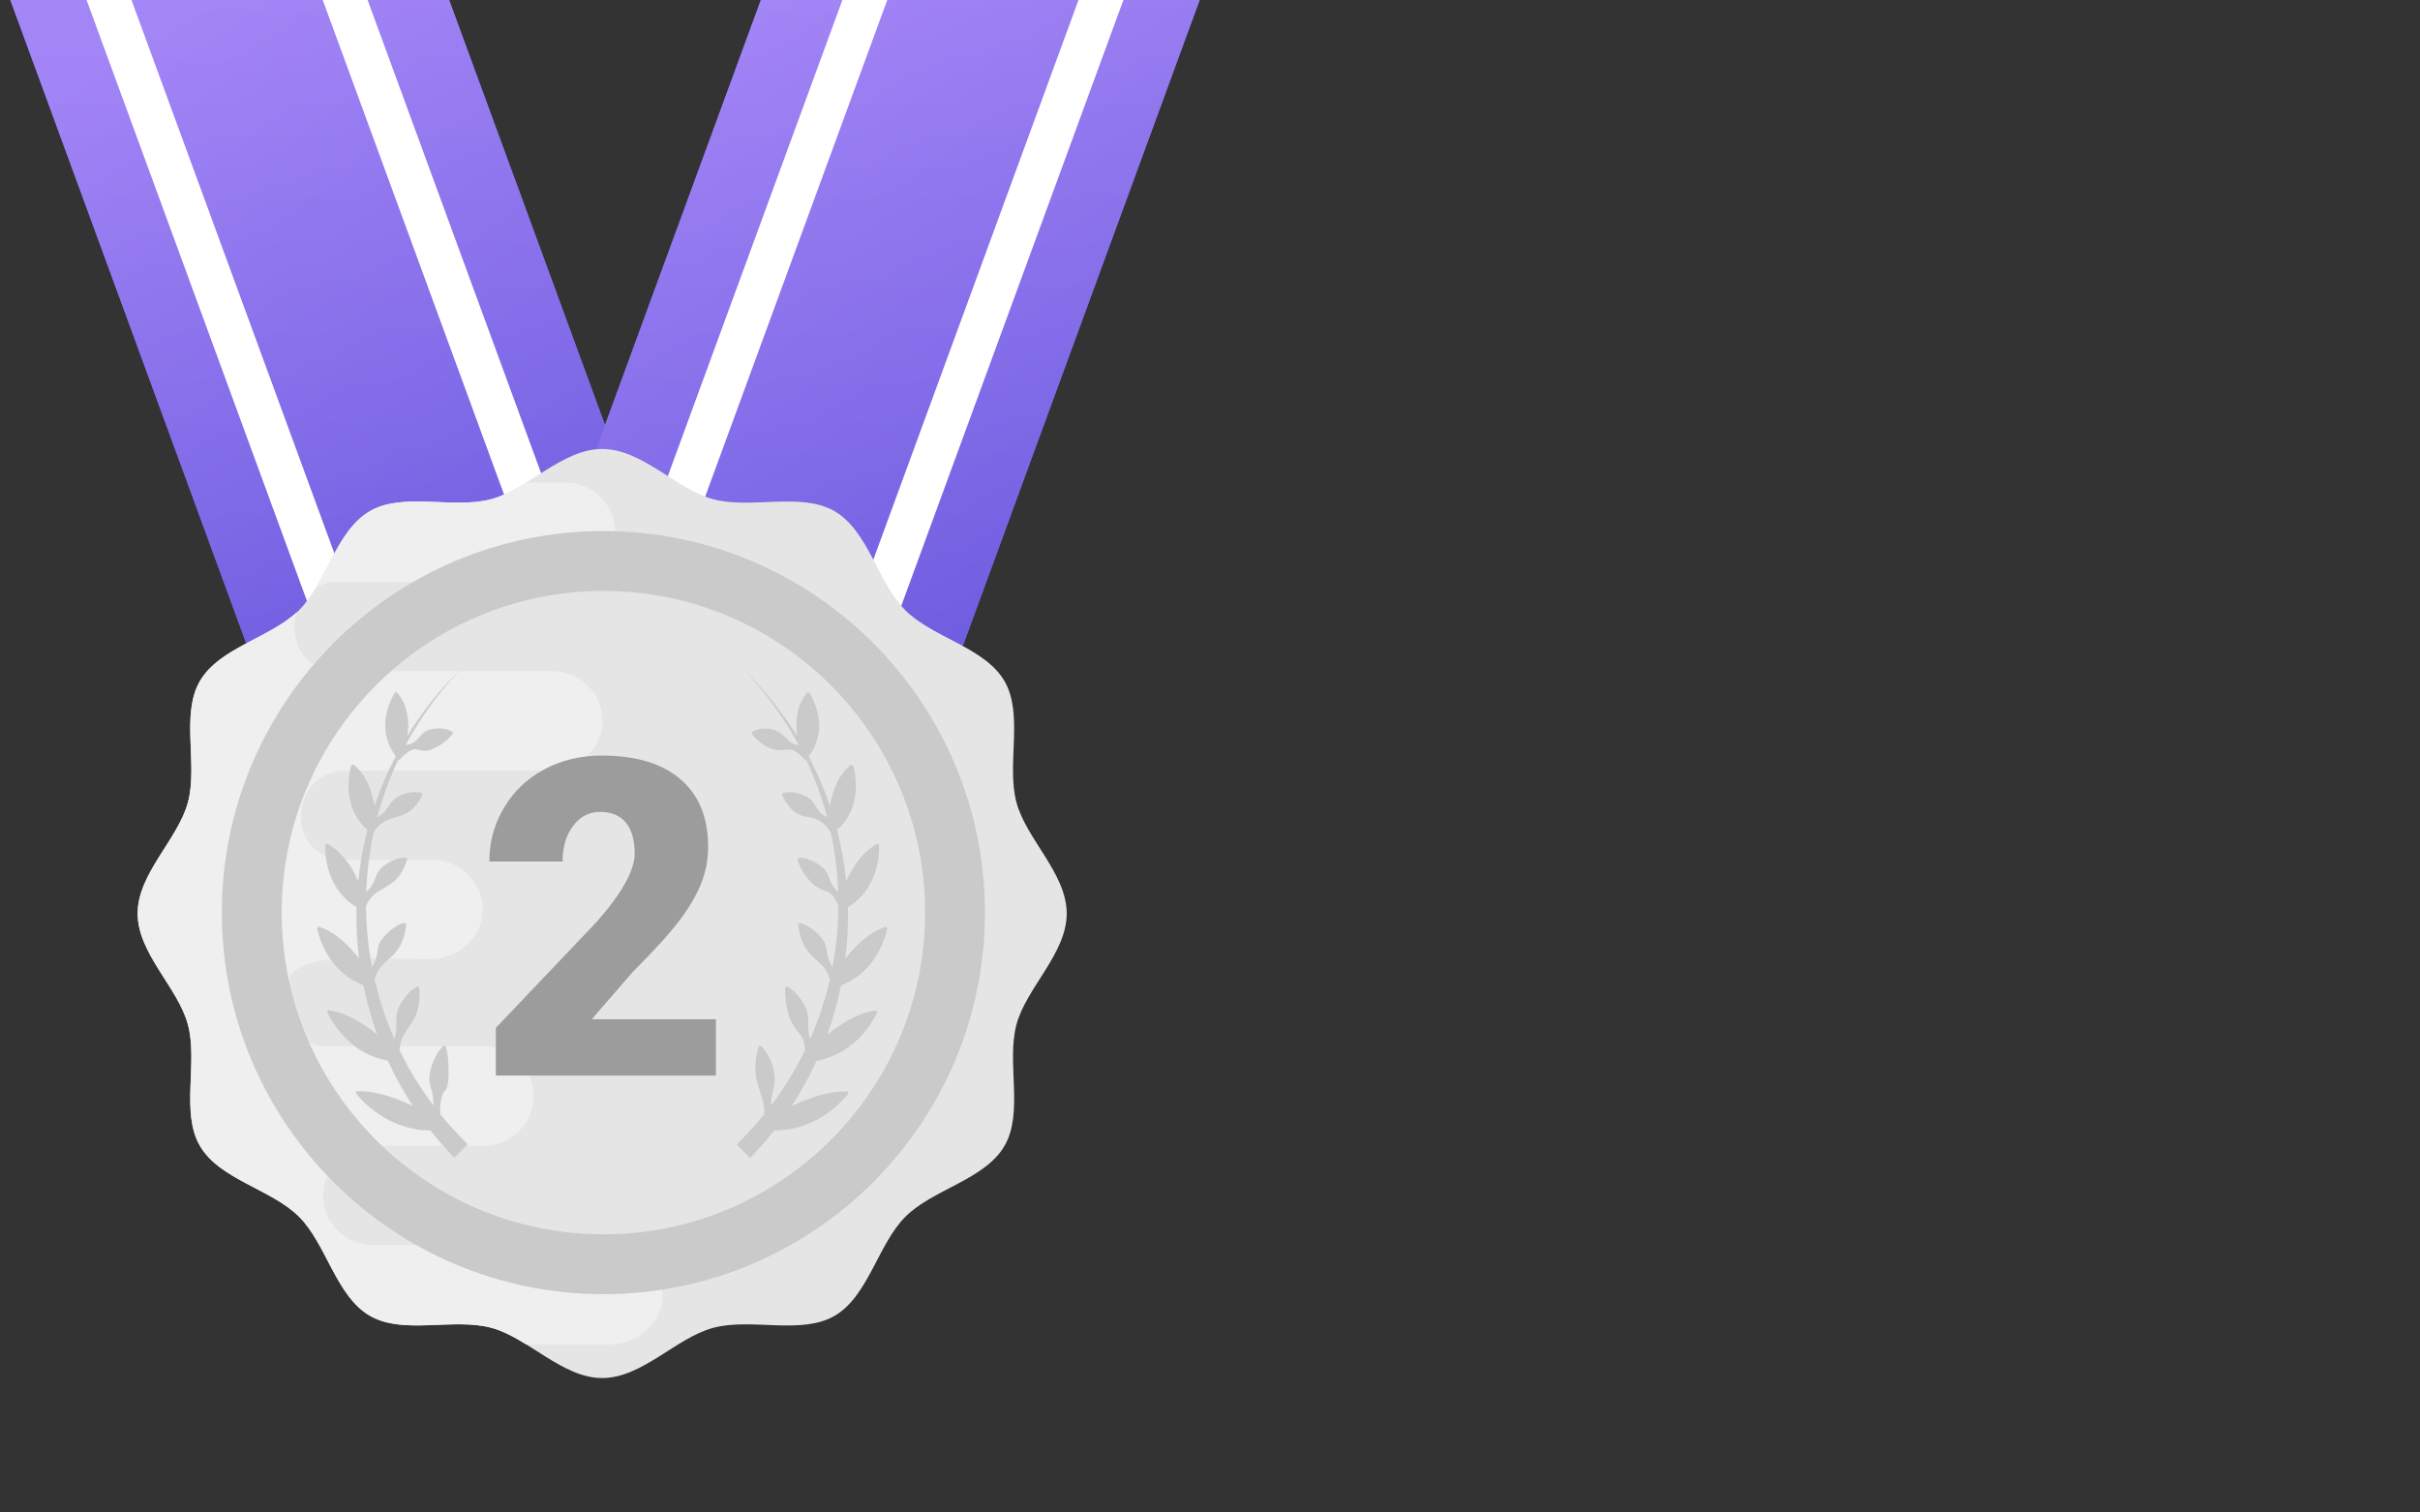 <svg width="72" height="45" viewBox="0 0 72 45" fill="none" xmlns="http://www.w3.org/2000/svg">
<rect x="0" y="0" width="72" height="45" fill="#333333" stroke="none"/>
<path d="M20.128 18.45L9.352 24.664L0.308 0H13.362L20.128 18.45Z" fill="#7165E3"/>
<path d="M20.128 18.45L9.352 24.664L0.308 0H13.362L20.128 18.45Z" fill="url(#paint0_linear)"/>
<path d="M20.128 18.45L9.352 24.664L0.308 0H13.362L20.128 18.45Z" fill="url(#paint1_linear)" fill-opacity="0.5"/>
<path d="M2.576 0L10.695 22.142L11.603 20.978L3.912 0H2.576Z" fill="white"/>
<path d="M9.602 0L17.72 22.142L18.629 20.978L10.937 0H9.602Z" fill="white"/>
<path d="M15.873 18.45L26.648 24.664L35.692 0H22.638L15.873 18.45Z" fill="#7165E3"/>
<path d="M15.873 18.45L26.648 24.664L35.692 0H22.638L15.873 18.45Z" fill="url(#paint2_linear)"/>
<path d="M15.873 18.45L26.648 24.664L35.692 0H22.638L15.873 18.45Z" fill="url(#paint3_linear)" fill-opacity="0.5"/>
<path d="M33.424 0L25.305 22.142L24.397 20.978L32.088 0H33.424Z" fill="white"/>
<path d="M26.398 0L18.28 22.142L17.371 20.978L25.063 0H26.398Z" fill="white"/>
<path d="M31.737 27.179C31.737 28.37 30.536 29.386 30.242 30.482C29.939 31.617 30.463 33.097 29.887 34.091C29.303 35.099 27.755 35.382 26.937 36.201C26.119 37.019 25.836 38.567 24.828 39.151C23.833 39.725 22.355 39.202 21.22 39.506C20.122 39.798 19.106 41 17.917 41C16.727 41 15.711 39.798 14.614 39.505C13.479 39.201 11.999 39.725 11.005 39.149C9.997 38.566 9.714 37.017 8.895 36.2C8.077 35.382 6.529 35.098 5.946 34.09C5.371 33.096 5.894 31.617 5.59 30.482C5.296 29.386 4.095 28.369 4.095 27.179C4.095 25.989 5.296 24.973 5.59 23.876C5.894 22.741 5.37 21.262 5.946 20.267C6.529 19.259 8.077 18.977 8.895 18.158C9.713 17.34 9.997 15.792 11.005 15.208C11.999 14.633 13.477 15.156 14.613 14.853C15.71 14.559 16.727 13.358 17.916 13.358C19.106 13.358 20.122 14.559 21.219 14.853C22.354 15.156 23.833 14.632 24.828 15.208C25.836 15.792 26.118 17.34 26.937 18.158C27.755 18.976 29.303 19.259 29.887 20.267C30.462 21.262 29.939 22.74 30.242 23.875C30.536 24.973 31.737 25.989 31.737 27.179Z" fill="#E5E5E5"/>
<path d="M12.879 25.589H10.202C9.518 25.589 8.957 25.028 8.957 24.344L8.966 24.259V24.24C8.957 23.519 9.546 22.929 10.267 22.929H16.358C17.164 22.929 17.876 22.331 17.925 21.524C17.963 20.679 17.289 19.967 16.443 19.967H9.993C9.281 19.967 8.749 19.369 8.759 18.656C8.759 18.647 8.759 18.647 8.759 18.637C8.759 18.628 8.759 18.628 8.759 18.618C8.757 18.475 8.792 18.341 8.831 18.211C7.999 18.985 6.516 19.281 5.947 20.265C5.372 21.26 5.895 22.738 5.591 23.874C5.298 24.972 4.096 25.988 4.096 27.177C4.096 28.367 5.298 29.383 5.591 30.48C5.895 31.615 5.371 33.095 5.947 34.088C6.531 35.096 8.079 35.378 8.897 36.197C9.714 37.015 9.998 38.564 11.006 39.147C12 39.722 13.479 39.199 14.615 39.503C14.967 39.597 15.311 39.787 15.656 39.999H18.157C18.954 39.999 19.666 39.4 19.713 38.603C19.752 37.748 19.077 37.046 18.232 37.046L11.091 37.043C10.249 37.043 9.57 36.338 9.615 35.486C9.657 34.688 10.375 34.088 11.175 34.088H14.435C15.232 34.066 15.874 33.413 15.874 32.611C15.874 31.794 15.209 31.129 14.392 31.129H9.702C9.018 31.129 8.458 30.569 8.468 29.886V29.782C8.357 28.208 10.212 28.537 12.794 28.537C13.6 28.537 14.312 27.939 14.361 27.141C14.398 26.291 13.724 25.589 12.879 25.589Z" fill="#F0EFEF"/>
<path d="M9.392 17.491C9.57 17.385 9.766 17.309 9.993 17.309H16.745C17.542 17.309 18.254 16.71 18.302 15.912C18.34 15.057 17.666 14.355 16.82 14.355H15.653C15.309 14.567 14.965 14.758 14.613 14.852C13.478 15.155 11.998 14.631 11.005 15.207C10.23 15.656 9.882 16.672 9.392 17.491Z" fill="#F0EFEF"/>
<path d="M17.953 15.8C11.693 15.8 6.6 20.892 6.6 27.152C6.6 33.412 11.693 38.505 17.953 38.505C24.212 38.505 29.305 33.413 29.305 27.152C29.304 20.892 24.211 15.8 17.953 15.8ZM17.953 36.724C12.675 36.724 8.381 32.431 8.381 27.152C8.381 21.874 12.675 17.581 17.953 17.581C23.23 17.581 27.524 21.874 27.524 27.152C27.524 32.431 23.23 36.724 17.953 36.724Z" fill="#CACACA"/>
<path d="M13.102 32.87C13.187 32.182 13.357 32.745 13.345 31.745C13.339 31.547 13.327 31.349 13.263 31.128C13.244 31.121 13.225 31.115 13.207 31.107C13.053 31.247 12.962 31.413 12.89 31.588C12.646 32.226 12.862 32.225 12.897 32.81C12.899 32.837 12.893 32.863 12.894 32.889C12.5 32.368 12.162 31.816 11.885 31.241C11.932 30.505 12.568 30.511 12.474 29.377C12.457 29.365 12.44 29.355 12.424 29.344C12.248 29.436 12.128 29.567 12.023 29.711C11.629 30.276 11.893 30.322 11.737 30.92C11.484 30.345 11.286 29.751 11.147 29.144C11.316 28.446 11.971 28.599 12.087 27.499C12.072 27.484 12.059 27.471 12.044 27.456C11.861 27.5 11.722 27.592 11.594 27.699C11.062 28.169 11.369 28.277 11.068 28.775C10.953 28.174 10.893 27.564 10.89 26.952C11.179 26.276 11.816 26.561 12.115 25.566C12.105 25.549 12.094 25.532 12.084 25.514C11.904 25.51 11.756 25.564 11.618 25.634C11.017 25.959 11.325 26.134 10.897 26.541C10.917 25.944 10.991 25.348 11.118 24.759C11.572 24.07 12.087 24.587 12.571 23.654C12.564 23.634 12.557 23.615 12.552 23.595C12.273 23.514 11.904 23.613 11.709 23.803C11.594 23.919 11.505 24.098 11.389 24.203C11.338 24.25 11.283 24.282 11.225 24.313C11.381 23.728 11.59 23.153 11.853 22.597C11.859 22.604 11.863 22.611 11.869 22.617C12.559 21.911 12.309 22.649 13.102 22.162C13.226 22.082 13.347 21.991 13.467 21.838C13.466 21.817 13.464 21.796 13.463 21.775C13.323 21.689 13.188 21.672 13.052 21.671C12.392 21.691 12.608 22.061 12.084 22.17C12.086 22.156 12.086 22.145 12.088 22.131C12.516 21.338 13.059 20.589 13.718 19.906C13.093 20.51 12.561 21.176 12.123 21.887C12.136 21.694 12.16 21.608 12.137 21.373C12.092 21.093 12.015 20.821 11.807 20.594C11.784 20.602 11.762 20.61 11.739 20.618C11.391 21.23 11.337 21.918 11.775 22.496C11.525 22.974 11.313 23.469 11.143 23.975C11.061 23.503 10.884 23.033 10.508 22.742C10.487 22.755 10.468 22.767 10.448 22.781C10.264 23.474 10.389 24.218 10.931 24.69C10.801 25.192 10.71 25.702 10.658 26.218C10.589 26.067 10.519 25.916 10.434 25.781C10.244 25.511 10.034 25.259 9.725 25.097C9.708 25.114 9.692 25.131 9.675 25.146C9.664 25.893 9.975 26.612 10.608 26.993C10.594 27.501 10.619 28.011 10.681 28.517C10.366 28.115 9.972 27.726 9.471 27.565C9.459 27.585 9.447 27.605 9.434 27.625C9.606 28.379 10.076 29.031 10.81 29.312C10.91 29.807 11.048 30.297 11.221 30.777C10.598 30.28 10.132 30.104 9.761 30.055C9.753 30.077 9.745 30.1 9.737 30.122C9.978 30.607 10.292 30.93 10.621 31.179C10.861 31.344 11.174 31.489 11.539 31.558C11.751 32.02 11.999 32.47 12.283 32.904C11.509 32.534 10.986 32.451 10.604 32.468C10.602 32.492 10.6 32.516 10.597 32.54C11.045 33.077 11.657 33.477 12.404 33.603C12.538 33.632 12.67 33.628 12.803 33.629C13.023 33.91 13.26 34.182 13.515 34.446C13.649 34.312 13.783 34.178 13.917 34.043C13.625 33.761 13.354 33.465 13.104 33.157C13.092 33.06 13.088 32.962 13.102 32.87Z" fill="#CACACA"/>
<path d="M24.612 30.782C24.786 30.301 24.922 29.812 25.022 29.317C25.758 29.035 26.227 28.381 26.398 27.629C26.386 27.609 26.373 27.59 26.361 27.57C25.859 27.731 25.466 28.12 25.152 28.521C25.214 28.014 25.238 27.505 25.225 26.997C25.857 26.617 26.17 25.898 26.157 25.151C26.141 25.134 26.125 25.117 26.108 25.102C25.665 25.333 25.385 25.767 25.175 26.222C25.124 25.707 25.032 25.196 24.903 24.694C25.442 24.234 25.57 23.478 25.386 22.785C25.366 22.773 25.346 22.759 25.326 22.747C24.949 23.037 24.773 23.507 24.691 23.98C24.52 23.474 24.309 22.979 24.058 22.5C24.071 22.485 24.082 22.469 24.094 22.453C24.179 22.341 24.247 22.22 24.284 22.083C24.331 21.95 24.365 21.812 24.374 21.661C24.373 21.352 24.316 21.012 24.094 20.624C24.072 20.616 24.049 20.607 24.027 20.599C23.685 20.973 23.681 21.417 23.711 21.893C23.272 21.183 22.74 20.516 22.115 19.912C22.776 20.595 23.318 21.345 23.745 22.137C23.748 22.149 23.749 22.162 23.75 22.175C23.457 22.115 23.417 21.944 23.181 21.786C22.962 21.644 22.605 21.637 22.372 21.779C22.371 21.801 22.369 21.821 22.367 21.842C22.528 22.048 22.862 22.297 23.114 22.318C23.564 22.351 23.498 22.143 23.965 22.621C23.971 22.614 23.975 22.607 23.981 22.601C24.244 23.157 24.453 23.732 24.608 24.316C24.113 24.059 24.396 23.779 23.734 23.601C23.594 23.567 23.447 23.55 23.283 23.599C23.276 23.618 23.271 23.638 23.264 23.657C23.804 24.701 24.183 23.96 24.716 24.763C24.843 25.351 24.918 25.949 24.938 26.545C24.518 26.147 24.83 25.969 24.217 25.637C24.078 25.567 23.931 25.513 23.751 25.518C23.741 25.535 23.73 25.552 23.72 25.57C23.82 25.905 24.09 26.256 24.283 26.376C24.651 26.601 24.731 26.456 24.945 26.956C24.941 27.567 24.882 28.177 24.767 28.778C24.465 28.281 24.773 28.173 24.241 27.703C24.113 27.595 23.974 27.503 23.791 27.459C23.776 27.474 23.762 27.488 23.749 27.502C23.866 28.608 24.521 28.454 24.689 29.147C24.55 29.753 24.352 30.349 24.099 30.923C23.947 30.336 24.209 30.282 23.813 29.714C23.707 29.57 23.587 29.441 23.413 29.347C23.396 29.358 23.379 29.369 23.362 29.38C23.331 29.749 23.448 30.245 23.58 30.471C23.789 30.821 23.921 30.787 23.95 31.244C23.671 31.819 23.335 32.371 22.941 32.892C22.945 32.48 23.026 32.525 23.049 32.164C23.069 31.816 22.897 31.355 22.628 31.11C22.609 31.117 22.59 31.124 22.572 31.131C22.253 32.237 22.812 32.546 22.73 33.163C22.479 33.471 22.208 33.767 21.916 34.05C22.05 34.184 22.184 34.318 22.319 34.453C22.573 34.189 22.811 33.917 23.031 33.636C23.931 33.629 24.686 33.206 25.236 32.547C25.234 32.523 25.232 32.498 25.228 32.475C24.847 32.458 24.324 32.542 23.55 32.911C23.834 32.477 24.082 32.026 24.293 31.565C25.097 31.414 25.731 30.865 26.096 30.129C26.088 30.107 26.08 30.084 26.072 30.062C25.701 30.109 25.235 30.284 24.612 30.782Z" fill="#CACACA"/>
<path d="M21.3 32H14.752V30.582L17.768 27.411C18.511 26.564 18.883 25.892 18.883 25.393C18.883 24.99 18.795 24.682 18.619 24.472C18.442 24.261 18.187 24.156 17.852 24.156C17.521 24.156 17.252 24.298 17.046 24.581C16.84 24.861 16.737 25.211 16.737 25.632H14.558C14.558 25.056 14.702 24.526 14.99 24.04C15.278 23.55 15.677 23.168 16.189 22.893C16.7 22.618 17.272 22.48 17.903 22.48C18.917 22.48 19.697 22.714 20.243 23.183C20.793 23.651 21.068 24.324 21.068 25.2C21.068 25.57 20.999 25.931 20.862 26.283C20.724 26.631 20.509 26.998 20.217 27.385C19.929 27.767 19.463 28.281 18.819 28.925L17.607 30.324H21.3V32Z" fill="#9C9C9C"/>
<defs>
<linearGradient id="paint0_linear" x1="10.218" y1="0" x2="10.218" y2="24.664" gradientUnits="userSpaceOnUse">
<stop stop-color="#9274F4"/>
<stop offset="1" stop-color="#5E50E0"/>
</linearGradient>
<linearGradient id="paint1_linear" x1="23.574" y1="20.728" x2="9.642" y2="-1.784" gradientUnits="userSpaceOnUse">
<stop stop-color="#5E52D2"/>
<stop offset="1" stop-color="#B697F9"/>
</linearGradient>
<linearGradient id="paint2_linear" x1="25.782" y1="0" x2="25.782" y2="24.664" gradientUnits="userSpaceOnUse">
<stop stop-color="#9274F4"/>
<stop offset="1" stop-color="#5E50E0"/>
</linearGradient>
<linearGradient id="paint3_linear" x1="39.139" y1="20.728" x2="25.206" y2="-1.784" gradientUnits="userSpaceOnUse">
<stop stop-color="#5E52D2"/>
<stop offset="1" stop-color="#B697F9"/>
</linearGradient>
</defs>
</svg>
